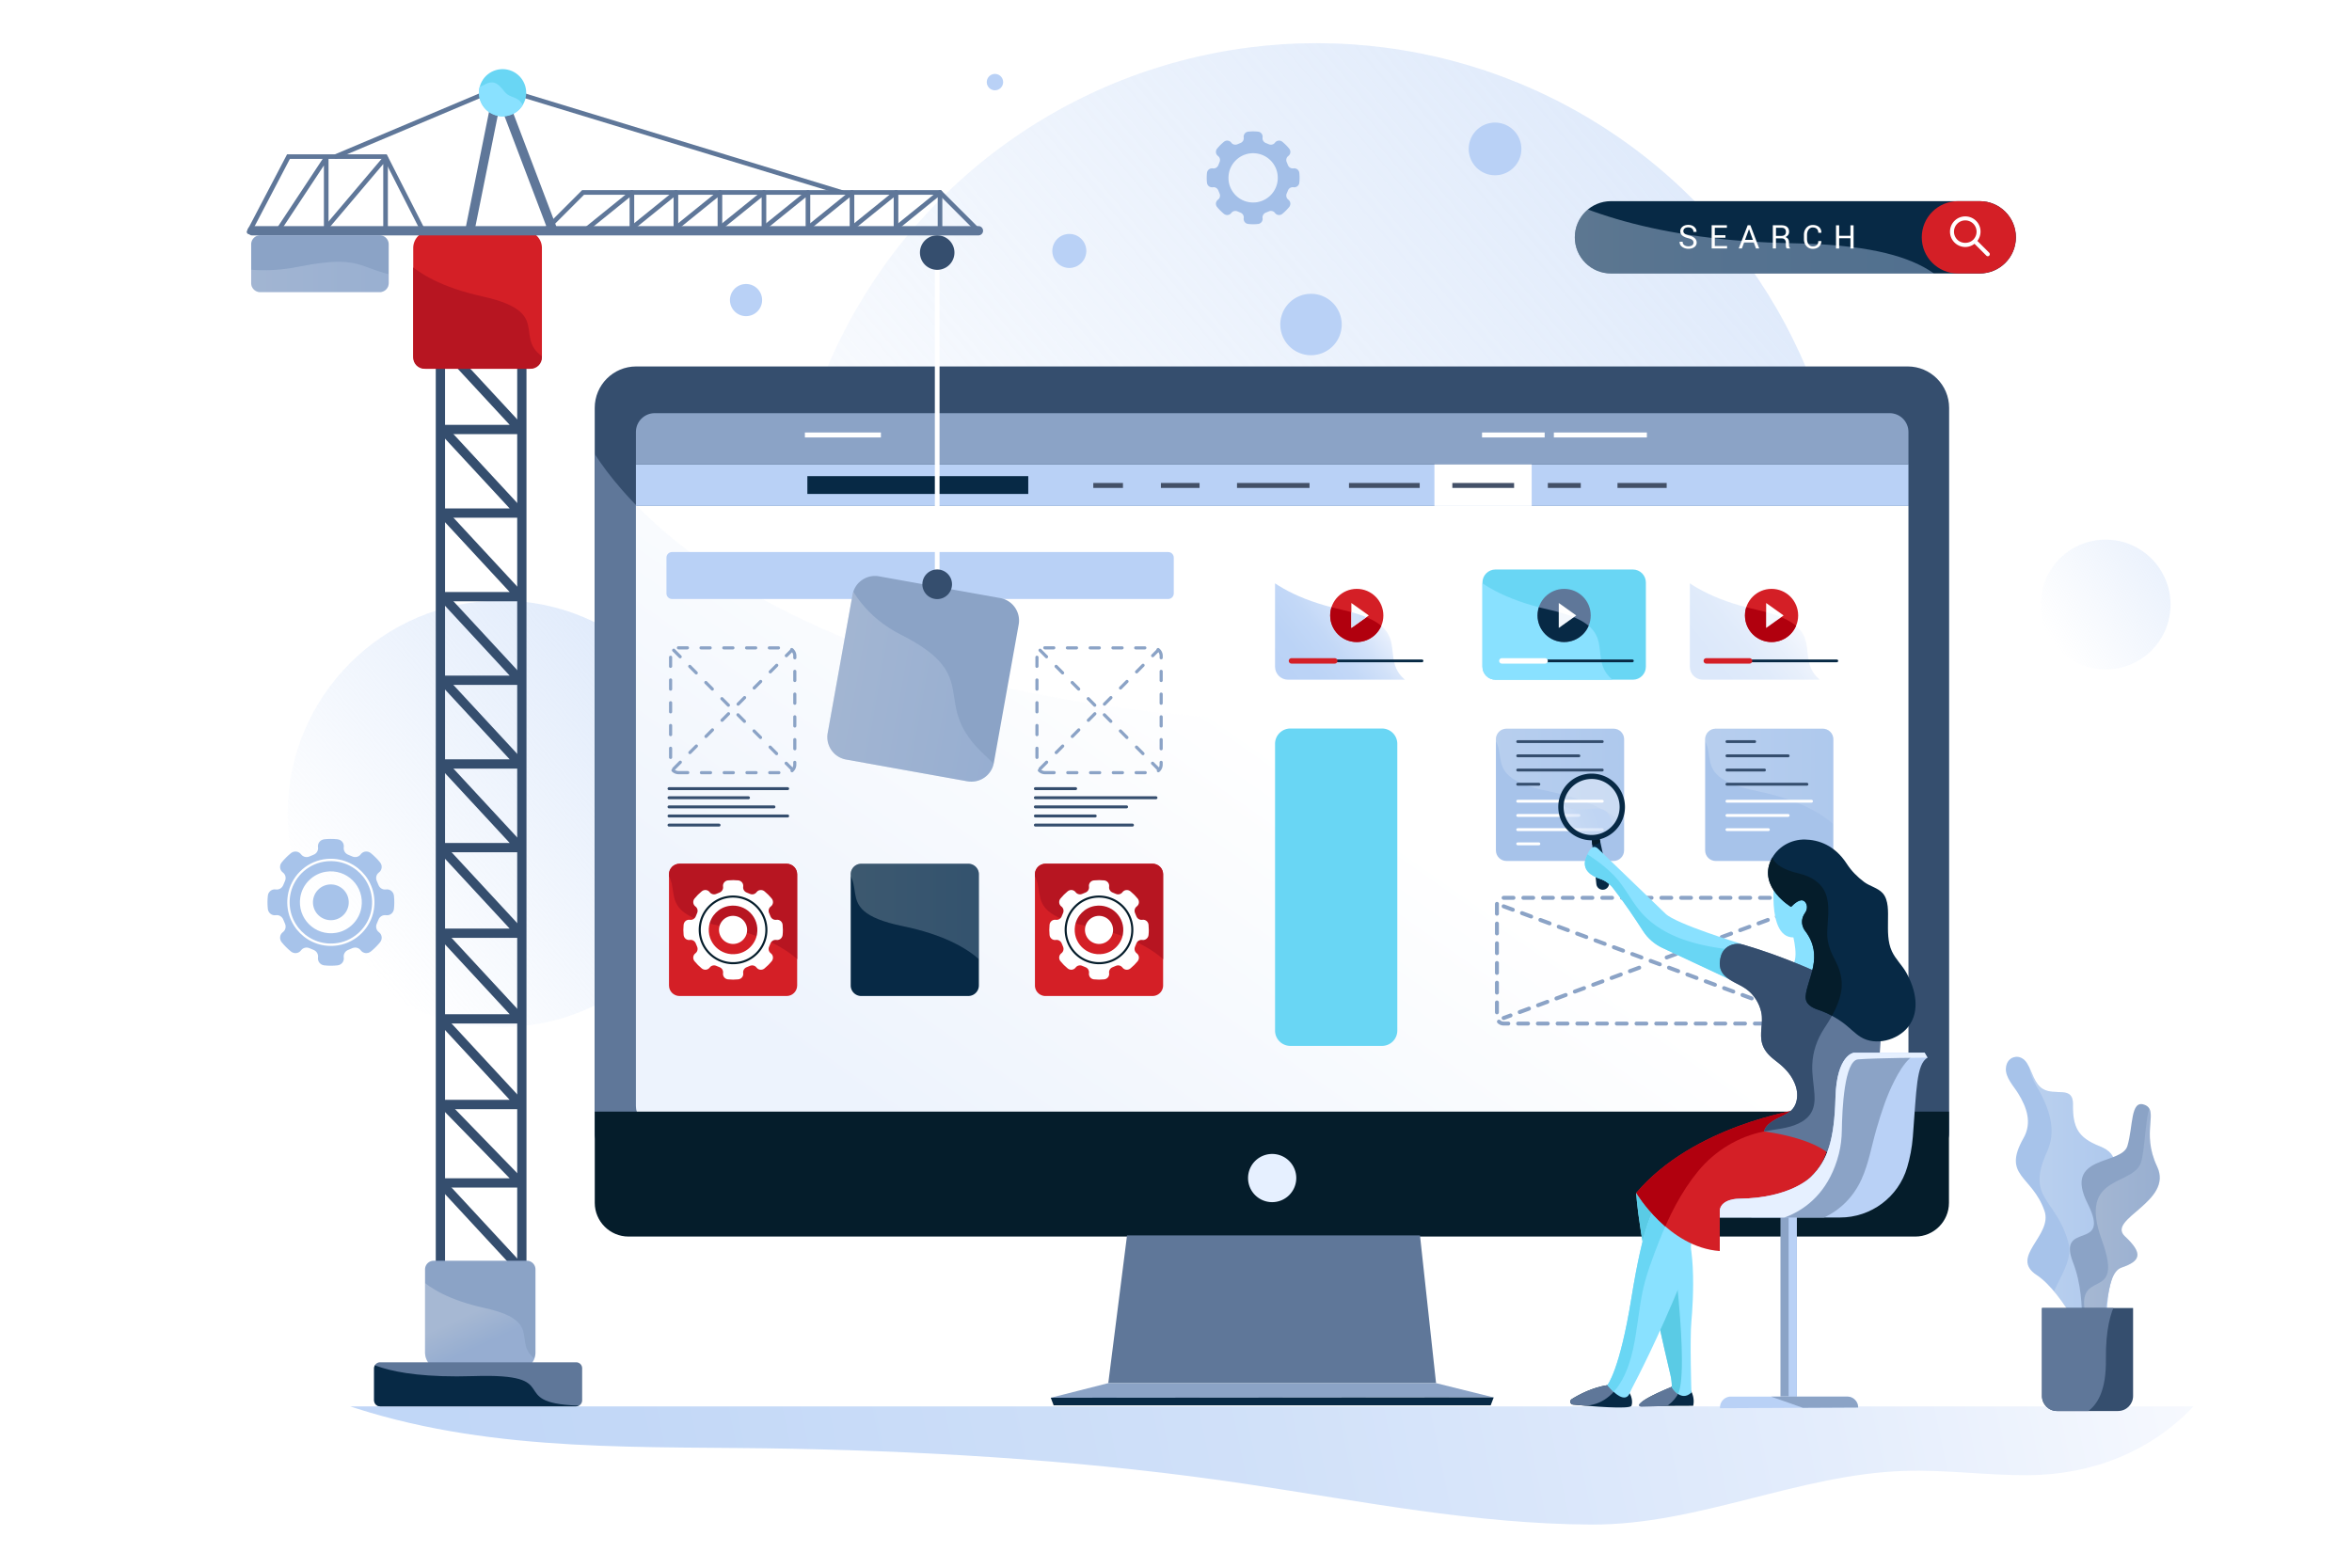 <svg xmlns="http://www.w3.org/2000/svg" xmlns:xlink="http://www.w3.org/1999/xlink" viewBox="0 0 1200 800"><style><![CDATA[.AQ{fill:#fff}.AR{stroke-linejoin:round}.AS{stroke-miterlimit:10}.AT{fill:#8ba3c6}.AU{opacity:.23}.AV{fill:#072945}.AW{fill:none}.AX{fill:#5f7799}.AY{stroke-linecap:round}.AZ{fill:#d41f26}.Aa{fill:#b9d1f6}.Ab{fill:#89e1ff}.Ac{fill:#354e6e}.Ad{stroke:#fff}.Ae{fill:#a7c3ea}.Af{fill:#69d6f4}.Ag{stroke-width:1.461}.Ah{fill:#051d2b}.Ai{stroke:#354e6e}.Aj{fill:#b1000e}.Ak{fill:#b71521}.Al{stroke:#072945}.Am{stroke-width:1.391}.An{stroke-width:2.781}.Ao{stroke-width:2.53}.Ap{stroke-width:1.063}]]></style><path d="M0 0h1200v800H0z" class="AQ"/><linearGradient id="A" gradientUnits="userSpaceOnUse" x1="477.276" y1="458.074" x2="1381.285" y2="-308.742"><stop offset="0" stop-color="#b9d1f6" stop-opacity="0"/><stop offset=".144" stop-color="#b9d1f6" stop-opacity=".144"/><stop offset="1" stop-color="#b9d1f6"/></linearGradient><circle cx="671.74" cy="293.12" r="271.09" fill="url(#A)"/><linearGradient id="B" gradientUnits="userSpaceOnUse" x1="177.514" y1="481.534" x2="540.458" y2="173.671"><stop offset="0" stop-color="#b9d1f6" stop-opacity="0"/><stop offset=".144" stop-color="#b9d1f6" stop-opacity=".144"/><stop offset="1" stop-color="#b9d1f6"/></linearGradient><circle cx="255.59" cy="415.31" r="108.84" fill="url(#B)"/><path d="M388.83 153.13a8.2 8.2 0 1 1-8.2-8.2c4.53-.01 8.2 3.66 8.2 8.2zM511.8 41.9c0 2.3-1.87 4.17-4.17 4.17s-4.17-1.87-4.17-4.17 1.87-4.17 4.17-4.17a4.17 4.17 0 0 1 4.17 4.17z" class="Aa"/><linearGradient id="C" gradientUnits="userSpaceOnUse" x1="1046.653" y1="326.658" x2="1243.586" y2="197.358"><stop offset="0" stop-color="#b9d1f6" stop-opacity="0"/><stop offset=".144" stop-color="#b9d1f6" stop-opacity=".144"/><stop offset="1" stop-color="#b9d1f6"/></linearGradient><circle cx="1074.29" cy="308.51" r="33.13" fill="url(#C)"/><linearGradient id="D" gradientUnits="userSpaceOnUse" x1="1185.514" y1="616.106" x2="-816.969" y2="1032.922"><stop offset="0" stop-color="#fff"/><stop offset=".01" stop-color="#fdfdff"/><stop offset=".132" stop-color="#e4edfc"/><stop offset=".268" stop-color="#d1e1f9"/><stop offset=".426" stop-color="#c3d8f7"/><stop offset=".626" stop-color="#bbd3f6"/><stop offset=".997" stop-color="#b9d1f6"/></linearGradient><path d="M1119.1 717.7c-22.1 23.44-52.26 34.85-84.07 35.1-21.06.17-42.08-2.86-63.13-2.2-54.43 1.7-105.2 27.6-159.8 27.4-59.2-.24-117.23-11.88-175.53-20.6-76.86-11.5-154.56-16.53-232.23-18.1-74.9-1.5-150.25 2.53-222.67-20.63l-2.92-.96h940.36" fill="url(#D)"/><path d="M973.3 598.1H324.58c-11.68 0-21.15-9.47-21.15-21.15v-368.8c0-11.68 9.47-21.15 21.15-21.15H973.3c11.68 0 21.15 9.47 21.15 21.15v368.8c0 11.67-9.47 21.14-21.15 21.14z" class="Ac"/><defs><path id="E" d="M973.3 598.1H324.58c-11.68 0-21.15-9.47-21.15-21.15v-368.8c0-11.68 9.47-21.15 21.15-21.15H973.3c11.68 0 21.15 9.47 21.15 21.15v368.8c0 11.67-9.47 21.14-21.15 21.14z"/><path id="F" d="M823.22 439.36h-54.6c-2.98 0-5.4-2.4-5.4-5.4v-56.7c0-2.98 2.4-5.4 5.4-5.4h54.6c2.98 0 5.4 2.4 5.4 5.4v56.7c0 2.98-2.42 5.4-5.4 5.4z"/><path id="G" d="M912.47 517.46c-.12 0-.23-.02-.35-.06l-4.7-1.74c-.52-.2-.78-.77-.6-1.3s.77-.78 1.3-.6l4.7 1.74c.52.2.78.77.6 1.3-.15.4-.54.65-.94.65z"/><path id="H" d="M903.1 513.98c-.12 0-.23-.02-.35-.06l-4.7-1.74c-.52-.2-.78-.77-.6-1.3s.77-.78 1.3-.6l4.7 1.74c.52.2.78.77.6 1.3-.15.4-.53.65-.94.65z"/><path id="I" d="M865.6 500.05c-.12 0-.23-.02-.35-.06l-4.7-1.74c-.52-.2-.78-.77-.6-1.3s.77-.78 1.3-.6l4.7 1.74c.52.2.78.77.6 1.3-.16.4-.54.65-.94.65z"/><path id="J" d="M775.36 517.46c-.4 0-.8-.25-.94-.65-.2-.52.07-1.1.6-1.3l4.7-1.74c.52-.2 1.1.07 1.3.6.2.52-.07 1.1-.6 1.3l-4.7 1.74a1.12 1.12 0 0 1-.35.06z"/><path id="K" d="M831.6 496.57c-.4 0-.8-.25-.94-.65-.2-.52.07-1.1.6-1.3l4.7-1.74c.52-.2 1.1.07 1.3.6.2.52-.07 1.1-.6 1.3l-4.7 1.74a1.03 1.03 0 0 1-.35.06z"/><path id="L" d="M850.35 489.6c-.4 0-.8-.25-.94-.65-.2-.52.07-1.1.6-1.3l4.7-1.74a1.01 1.01 0 0 1 1.29.59c.2.52-.07 1.1-.6 1.3l-4.7 1.74a1.03 1.03 0 0 1-.35.06z"/><path id="M" d="M905.9 429.42s-9.5 11.28 11.7 16.25c6.85 1.6 12.87 5.33 14.55 12.53 1.38 5.9.17 12.02.1 17.97-.07 5.4 1.83 9.7 4.3 14.4 2.9 5.55 4 11.34 2.4 17.44-1.57 6.04-4.78 11.6-8.2 16.76-3.7 5.56-5.86 11.88-6.12 18.56-.2 5.07.77 10.02 1.12 15.06.22 3.2-.04 6.55-1.63 9.33-1.45 2.53-3.9 4.37-6.53 5.62-5.44 2.58-11.63 2.86-17.53 4.03-13.17 2.6-25.2 9.95-33.7 20.32-8.75 10.67-15.02 23.27-20.02 36.07-3.36 8.62-6.74 17.37-8.52 26.47-1.85 9.48-2.6 19.16-4.7 28.58-2.17 9.77-6.7 21.54-16.15 26.37-3.52 1.8-7.48 2.46-11.4 2.2 0 0-1.17 6.77-2.5 6.75s-18-8.06-18-8.06l-2.34-28.37 50.74-103.83 23.98-20.03 34.36-80.43c0-.44-1.46-29.5-1.46-29.5l15.5-24.5z"/><path id="N" d="M393.27 462.57h0c1.3-.96 1.48-2.8.46-4.04-1.1-1.36-2.35-2.6-3.7-3.7-1.25-1-3.08-.83-4.04.46h0c-.8 1.08-2.24 1.4-3.46.83l-1.5-.62c-1.26-.46-2.04-1.7-1.85-3.03v-.02c.23-1.6-.92-3-2.5-3.18l-2.64-.14c-.9 0-1.77.05-2.64.14-1.6.17-2.74 1.6-2.5 3.18v.02c.2 1.32-.6 2.57-1.85 3.03l-1.5.62c-1.22.56-2.66.24-3.46-.83h0c-.96-1.3-2.8-1.48-4.04-.46-1.36 1.1-2.6 2.35-3.7 3.7-1 1.25-.83 3.08.46 4.04h0c1.08.8 1.4 2.24.83 3.46l-.62 1.5c-.46 1.26-1.7 2.04-3.03 1.85h-.02c-1.6-.23-3 .92-3.18 2.5l-.14 2.64c0 .9.05 1.77.14 2.64.17 1.6 1.6 2.74 3.18 2.5h.02c1.32-.2 2.57.6 3.03 1.85l.62 1.5c.56 1.22.24 2.66-.83 3.46h0c-1.3.96-1.48 2.8-.46 4.04 1.1 1.36 2.35 2.6 3.7 3.7 1.25 1 3.08.83 4.04-.46h0c.8-1.08 2.24-1.4 3.46-.83l1.5.62c1.26.46 2.04 1.7 1.85 3.03v.02c-.23 1.6.92 3 2.5 3.18l2.64.14c.9 0 1.77-.05 2.64-.14 1.6-.17 2.74-1.6 2.5-3.18v-.02c-.2-1.32.6-2.57 1.85-3.03l1.5-.62c1.22-.56 2.66-.24 3.46.83h0c.96 1.3 2.8 1.48 4.04.46 1.36-1.1 2.6-2.35 3.7-3.7 1-1.25.83-3.08-.46-4.04h0c-1.08-.8-1.4-2.24-.83-3.46l.62-1.5c.46-1.26 1.7-2.04 3.03-1.85h.02c1.6.23 3-.92 3.18-2.5.1-.87.14-1.75.14-2.64s-.05-1.77-.14-2.64c-.17-1.6-1.6-2.74-3.18-2.5h-.02c-1.32.2-2.57-.6-3.03-1.85l-.62-1.5c-.57-1.22-.25-2.66.83-3.46zm-17.15 24.2c-8.5 1.4-15.73-5.84-14.34-14.33.84-5.14 5-9.3 10.13-10.13 8.5-1.4 15.73 5.84 14.33 14.33-.83 5.14-4.98 9.28-10.12 10.13z"/><path id="O" d="M376.9 491.28a17.02 17.02 0 0 1-19.64-19.63c1.16-7.04 6.84-12.72 13.88-13.88a17.01 17.01 0 0 1 19.63 19.63c-1.15 7.05-6.83 12.73-13.87 13.88z"/><path id="P" d="M588.03 508.27h-54.6c-2.98 0-5.4-2.4-5.4-5.4v-56.7c0-2.98 2.4-5.4 5.4-5.4h54.6c2.98 0 5.4 2.4 5.4 5.4v56.7a5.4 5.4 0 0 1-5.39 5.39z"/><path id="Q" d="M224.45 434.9h41c.94 0 1.8-.56 2.17-1.42a2.35 2.35 0 0 0-.43-2.55l-39.42-42.57-3.47 3.2 35.74 38.6h-35.58v4.73z"/><path id="R" d="M454.46 119.73c.26 0 .52-.1.74-.26l23.22-18.77v17.55c0 .65.53 1.18 1.18 1.18s1.18-.53 1.18-1.18V98.22c0-.46-.26-.87-.67-1.07s-.9-.14-1.25.15l-25.15 20.33a1.18 1.18 0 0 0-.18 1.66 1.2 1.2 0 0 0 .93.44z"/><path id="S" d="M432 119.73c.26 0 .52-.1.74-.26l23.23-18.77v17.55c0 .65.53 1.18 1.18 1.18s1.18-.53 1.18-1.18V98.22c0-.46-.26-.87-.67-1.07s-.9-.14-1.25.15l-25.15 20.33a1.18 1.18 0 0 0-.18 1.66c.23.3.57.44.92.44z"/><path id="T" d="M364.62 119.73c.26 0 .52-.1.74-.26l23.23-18.77v17.55c0 .65.53 1.18 1.18 1.18s1.18-.53 1.18-1.18V98.22c0-.46-.26-.87-.67-1.07s-.9-.14-1.25.15l-25.15 20.33a1.18 1.18 0 0 0 .74 2.1z"/><path id="U" d="M634 278.03s4.74 22.92 50.37 33.07c45.63 10.14 9.12 29.14 43.7 41.83s-96.2 2.93-96.2 2.93l-16.95-34.82 19.08-43z"/><path id="V" d="M705.8 314.07c0 7.5-6.07 13.57-13.57 13.57-7.5 0-13.57-6.07-13.57-13.57 0-7.5 6.07-13.57 13.57-13.57s13.57 6.07 13.57 13.57z"/><path id="W" d="M689.47 314.07v-6.35l4.45 3.17 4.45 3.18-4.45 3.17-4.45 3.18z"/><path id="X" d="M584.3 395.1h-4.65c-.45 0-.8-.36-.8-.8s.36-.8.8-.8h4.65c.45 0 .8.36.8.8s-.36.8-.8.8zm-11.62 0h-4.65c-.45 0-.8-.36-.8-.8s.36-.8.8-.8h4.65c.45 0 .8.36.8.8s-.36.8-.8.8zm-11.62 0h-4.65c-.45 0-.8-.36-.8-.8s.36-.8.8-.8h4.65c.45 0 .8.36.8.8s-.36.8-.8.8zm-11.62 0h-4.65c-.45 0-.8-.36-.8-.8s.36-.8.8-.8h4.65c.45 0 .8.36.8.8s-.36.8-.8.8zm-11.62 0h-4.65c-1.3 0-2.5-.5-3.44-1.4-.32-.32-.33-.83-.02-1.15.32-.32.83-.33 1.15-.02a3.27 3.27 0 0 0 2.31.94h4.65c.45 0 .8.36.8.8a.81.81 0 0 1-.81.82zm53.2-1a.78.78 0 0 1-.61-.28.81.81 0 0 1 .08-1.15c.72-.63 1.13-1.53 1.13-2.5v-1.13c0-.45.36-.8.8-.8s.8.36.8.8v1.14a4.91 4.91 0 0 1-1.69 3.71c-.15.14-.34.2-.53.2zm-61.96-6.8c-.45 0-.8-.36-.8-.8v-4.65c0-.45.36-.8.8-.8s.8.36.8.8v4.65c0 .45-.36.8-.8.8zm63.37-4.42c-.45 0-.8-.36-.8-.8v-4.65c0-.45.36-.8.8-.8s.8.36.8.8v4.65a.8.8 0 0 1-.81.81zm-63.37-7.2c-.45 0-.8-.36-.8-.8v-4.65c0-.45.36-.8.8-.8s.8.36.8.8v4.65c0 .45-.36.8-.8.8zm63.37-4.42c-.45 0-.8-.36-.8-.8v-4.65c0-.45.36-.8.8-.8s.8.36.8.8v4.65a.8.8 0 0 1-.81.81zm-63.37-7.2c-.45 0-.8-.36-.8-.8v-4.65c0-.45.36-.8.8-.8s.8.36.8.8v4.65c0 .45-.36.8-.8.8zm63.37-4.4c-.45 0-.8-.36-.8-.8v-4.65c0-.45.36-.8.8-.8s.8.36.8.8v4.65c.01.44-.36.8-.8.8zm-63.37-7.2c-.45 0-.8-.36-.8-.8v-4.65c0-.45.36-.8.8-.8s.8.36.8.8v4.65c0 .45-.36.8-.8.8zm63.37-4.4c-.45 0-.8-.36-.8-.8v-4.65c0-.45.36-.8.8-.8s.8.36.8.8v4.65c.01.44-.36.8-.8.8zm-63.37-7.2c-.45 0-.8-.36-.8-.8v-4.65c0-.45.36-.8.8-.8s.8.36.8.8V340c0 .45-.36.8-.8.8zm63.37-4.4c-.45 0-.8-.36-.8-.8v-.94c0-1.02-.46-1.96-1.26-2.6a.81.81 0 1 1 1.01-1.27 4.9 4.9 0 0 1 1.87 3.87v.94c.01.43-.36.8-.8.8zm-8.33-5.05h-4.65c-.45 0-.8-.36-.8-.8s.36-.8.8-.8h4.65c.45 0 .8.36.8.8 0 .44-.36.8-.8.8zm-11.62 0h-4.65c-.45 0-.8-.36-.8-.8s.36-.8.8-.8h4.65c.45 0 .8.36.8.8 0 .44-.36.8-.8.8zm-11.62 0h-4.65c-.45 0-.8-.36-.8-.8s.36-.8.8-.8h4.65c.45 0 .8.36.8.8 0 .44-.36.8-.8.8zm-11.62 0h-4.65c-.45 0-.8-.36-.8-.8s.36-.8.8-.8h4.65c.45 0 .8.36.8.8 0 .44-.36.8-.8.8zm-11.62 0h-4.45c-.44 0-.9-.35-.9-.8-.01-.44.24-.8.7-.82h4.68c.45 0 .8.36.8.8a.83.83 0 0 1-.82.81z"/><path id="Y" d="M590.8 393.08a.82.82 0 0 1-.58-.24l-2.75-2.76a.81.81 0 0 1 0-1.15.82.82 0 0 1 1.15 0l2.75 2.76a.81.81 0 0 1 0 1.15.78.78 0 0 1-.57.24zm-7.66-7.7a.82.82 0 0 1-.58-.24l-3.28-3.3a.81.81 0 0 1 0-1.15.82.82 0 0 1 1.15 0l3.28 3.3a.81.81 0 0 1 0 1.15c-.15.17-.36.24-.57.24zm-8.2-8.24a.82.82 0 0 1-.58-.24l-3.28-3.3a.81.81 0 0 1 0-1.15c.32-.32.83-.3 1.15 0l3.28 3.3a.81.81 0 0 1 0 1.15c-.15.17-.36.24-.57.24zm-8.2-8.24a.82.82 0 0 1-.58-.24l-3.28-3.3a.81.81 0 0 1 0-1.15.82.82 0 0 1 1.15 0l3.28 3.3a.81.81 0 0 1 0 1.15.8.8 0 0 1-.57.23zm-8.2-8.24a.82.82 0 0 1-.58-.24l-3.28-3.3a.81.81 0 0 1 0-1.15.82.82 0 0 1 1.15 0l3.28 3.3a.81.81 0 0 1 0 1.15.78.78 0 0 1-.57.24zm-8.2-8.24a.82.82 0 0 1-.58-.24l-3.28-3.3a.81.81 0 0 1 0-1.15.82.82 0 0 1 1.15 0l3.28 3.3a.81.81 0 0 1 0 1.15.75.75 0 0 1-.57.25zm-8.2-8.24a.82.82 0 0 1-.58-.24l-3.28-3.3a.81.81 0 0 1 0-1.15c.32-.32.83-.3 1.15 0l3.28 3.3a.81.81 0 0 1 0 1.15c-.15.17-.36.24-.57.24zm-8.2-8.24a.82.82 0 0 1-.58-.24l-3.28-3.3a.81.81 0 0 1 0-1.15.82.82 0 0 1 1.15 0l3.28 3.3a.81.81 0 0 1 0 1.15c-.16.17-.37.25-.57.25z"/><path id="Z" d="M530.7 393.08a.78.78 0 0 1-.57-.24.81.81 0 0 1 0-1.15l3.28-3.3a.81.81 0 1 1 1.15 1.15l-3.28 3.3a.79.79 0 0 1-.58.25zm8.2-8.24c-.2 0-.4-.08-.57-.24a.81.81 0 0 1 0-1.15l3.28-3.3c.32-.3.83-.32 1.15 0a.81.81 0 0 1 0 1.15l-3.28 3.3a.82.82 0 0 1-.58.24zm8.2-8.24c-.2 0-.4-.08-.57-.24a.81.81 0 0 1 0-1.15l3.28-3.3c.32-.3.83-.32 1.15 0a.81.81 0 0 1 0 1.15l-3.28 3.3a.82.82 0 0 1-.58.24zm8.2-8.24a.78.78 0 0 1-.57-.24.81.81 0 0 1 0-1.15l3.28-3.3a.81.81 0 1 1 1.15 1.15l-3.28 3.3c-.17.16-.37.24-.58.24zm8.2-8.24a.78.78 0 0 1-.57-.24.81.81 0 0 1 0-1.15l3.28-3.3a.81.81 0 1 1 1.15 1.15l-3.28 3.3a.85.85 0 0 1-.58.23zm8.2-8.24c-.2 0-.4-.08-.57-.24a.81.81 0 0 1 0-1.15l3.28-3.3a.81.81 0 1 1 1.15 1.15l-3.28 3.3a.82.82 0 0 1-.58.24zm8.2-8.24c-.2 0-.4-.08-.57-.24a.81.81 0 0 1 0-1.15l3.28-3.3a.81.81 0 1 1 1.15 1.15l-3.28 3.3a.82.82 0 0 1-.58.24zm8.2-8.24c-.2 0-.4-.08-.57-.24a.81.81 0 0 1 0-1.15l2.75-2.76a.81.81 0 1 1 1.15 1.15l-2.75 2.76c-.17.16-.38.24-.58.24z"/></defs><clipPath id="a"><use xlink:href="#E"/></clipPath><path d="M298.6 223.17S360.94 363.5 677.42 369.1s99.78 174.4 346.47 210.58-806.67 34.47-806.67 34.47l81.37-390.98z" clip-path="url(#a)" class="AX"/><defs><path id="b" d="M964.1 573.88H334.05c-5.3 0-9.6-4.3-9.6-9.6V220.44c0-5.3 4.3-9.6 9.6-9.6H964.1c5.3 0 9.6 4.3 9.6 9.6v343.84c0 5.3-4.3 9.6-9.6 9.6z"/></defs><clipPath id="c"><use xlink:href="#b"/></clipPath><g clip-path="url(#c)"><path d="M322.2 258.17v423.66h652.67V258.17z" class="AQ"/><path d="M322.2 236.9h652.68v21.28H322.2z" class="Aa"/><path d="M731.85 236.9h49.63v21.28h-49.63z" class="AQ"/><path d="M411.92 242.97h112.7v9.1h-112.7z" class="AV"/><g fill="#ff4f12" stroke="#435067" class="AR AS Ao"><path d="M557.8 247.72h15.14m19.36 0h19.72m177.7 0h16.8m-118.26 0h36.08m16.66 0h31.5m52.75 0h25.1m-219.22 0h37"/></g><path d="M322.2 207.48h652.68v29.4H322.2z" class="AT"/><g stroke-linecap="square" class="AR AS AW Ad Ao"><path d="M411.92 221.97h36.26m309.22 0h29.43m7.22 0h44.93"/></g><linearGradient id="d" gradientUnits="userSpaceOnUse" x1="680.14" y1="406.304" x2="528.585" y2="621.737"><stop offset="0" stop-color="#fff"/><stop offset=".361" stop-color="#e6effc"/><stop offset=".997" stop-color="#b9d1f6"/></linearGradient><path d="M298.48 223s62.37 140.3 378.97 145.9c316.6 5.6 99.8 174.38 346.6 210.55S217.1 613.94 217.1 613.94L298.48 223z" opacity=".25" fill="url(#d)"/></g><path d="M303.45 567.26v46.56c0 9.45 7.73 17.2 17.2 17.2H977.2c9.44 0 17.17-7.74 17.17-17.2v-46.56H303.45z" class="Ah"/><path d="M732.68 705.82H565.45l9.57-75.4h149.46z" class="AX"/><path d="M565.45 705.82h167.23l29.4 7.3-226.05.17z" class="AT"/><path d="M760.55 717.16H537.58l-1.48-3.88 226-.17z" class="AV"/><path d="M661.36 601.17a12.3 12.3 0 0 1-12.3 12.29 12.29 12.29 0 0 1-12.3-12.29 12.3 12.3 0 0 1 12.3-12.3c6.8 0 12.3 5.5 12.3 12.3z" fill="#e6f0ff"/><path d="M1028.36 539.3c2.05-.2 4.3.8 5.8 3.2 2.85 4.5 3.7 10.74 8.38 13.34 2.9 1.6 6.43 1.28 9.74 1.54 1.3.1 2.65.33 3.65 1.16 1.34 1.1 1.73 3 1.7 4.74-.2 12.03 2.57 17.28 13.65 21.65 10.5 4.14 8.4 11.6 3.55 20.58-16.54 30.68 14.6 17.35 4.33 42.1s3.04 54.25-12.42 42.12c0 0-13.62-29.87-27.67-39.1s8.42-20.2 4.02-32.76c-6.38-18.23-21.77-17.52-10.68-37.1 4.44-7.84 1.66-15.64-2.7-22.75-2.3-3.74-6.6-8.12-6.3-12.85.2-3.54 2.43-5.6 4.94-5.83z" class="Ae"/><defs><path id="e" d="M1028.36 539.3c2.05-.2 4.3.8 5.8 3.2 2.85 4.5 3.7 10.74 8.38 13.34 2.9 1.6 6.43 1.28 9.74 1.54 1.3.1 2.65.33 3.65 1.16 1.34 1.1 1.73 3 1.7 4.74-.2 12.03 2.57 17.28 13.65 21.65 10.5 4.14 8.4 11.6 3.55 20.58-16.54 30.68 14.6 17.35 4.33 42.1s3.04 54.25-12.42 42.12c0 0-13.62-29.87-27.67-39.1s8.42-20.2 4.02-32.76c-6.38-18.23-21.77-17.52-10.68-37.1 4.44-7.84 1.66-15.64-2.7-22.75-2.3-3.74-6.6-8.12-6.3-12.85.2-3.54 2.43-5.6 4.94-5.83z"/></defs><clipPath id="f"><use xlink:href="#e"/></clipPath><linearGradient id="g" gradientUnits="userSpaceOnUse" x1="1035.474" y1="631.233" x2="1093.353" y2="631.233"><stop offset="0" stop-color="#fff"/><stop offset=".997" stop-color="#b9d1f6"/></linearGradient><path d="M1040.44 536c2.05-.25 4.3 1 5.8 3.97 2.85 5.6 3.7 13.36 8.38 16.6 2.9 2 6.43 1.6 9.74 1.92 1.3.13 2.65.4 3.65 1.44 1.34 1.37 1.73 3.73 1.7 5.9-.2 14.95 2.57 21.48 13.65 26.92 10.5 5.15 8.4 14.4 3.55 25.6-16.54 38.16 14.6 21.58 4.33 52.34-10.28 30.77 3.04 67.46-12.42 52.38 0 0-13.62-37.15-27.67-48.64s8.42-25.13 4.02-40.74c-6.38-22.67-21.77-21.78-10.68-46.15 4.44-9.74 1.66-19.45-2.7-28.3-2.3-4.65-6.6-10.1-6.3-15.98.22-4.4 2.43-6.93 4.94-7.23z" clip-path="url(#f)" fill="url(#g)" class="AU"/><path d="M1093.92 563.7c-7-2.4-5.54 11.1-8.5 21.07s-32.9 4.35-20.33 29.35c12.57 25-15.9 8.36-7.4 30.17 8.5 21.8.74 45.14 9.98 39.2 9.24-5.93 5.2-33.4 14.8-36.66s11.18-7.07 1.66-15.94 24.94-17.68 16.43-35.6c-8.5-17.92 1.44-28.82-6.65-31.6z" class="AT"/><defs><path id="h" d="M1093.92 563.7c-7-2.4-5.54 11.1-8.5 21.07s-32.9 4.35-20.33 29.35c12.57 25-15.9 8.36-7.4 30.17 8.5 21.8.74 45.14 9.98 39.2 9.24-5.93 5.2-33.4 14.8-36.66s11.18-7.07 1.66-15.94 24.94-17.68 16.43-35.6c-8.5-17.92 1.44-28.82-6.65-31.6z"/></defs><clipPath id="i"><use xlink:href="#h"/></clipPath><linearGradient id="j" gradientUnits="userSpaceOnUse" x1="1063.31" y1="646.199" x2="1109.169" y2="646.199"><stop offset="0" stop-color="#fff"/><stop offset=".997" stop-color="#b9d1f6"/></linearGradient><path d="M1101.15 563.1c-7-3.3-5.54 15.3-8.5 29.08-2.96 13.77-32.9 6-20.33 40.5s-15.9 11.53-7.4 41.63c8.5 30.1.74 62.3 9.98 54.1s5.2-46.1 14.8-50.6 11.18-9.76 1.66-22 24.94-24.4 16.43-49.12c-8.5-24.72 1.44-39.77-6.65-43.6z" clip-path="url(#i)" fill="url(#j)" class="AU"/><path d="M1080.64 720.05h-31.14c-4.24 0-7.67-3.43-7.67-7.67V667.5h46.48v44.87c0 4.23-3.43 7.67-7.67 7.67z" class="Ac"/><defs><path id="k" d="M1080.64 720.05h-31.14c-4.24 0-7.67-3.43-7.67-7.67V667.5h46.48v44.87c0 4.23-3.43 7.67-7.67 7.67z"/></defs><clipPath id="l"><use xlink:href="#k"/></clipPath><path d="M1084.84 658.75s-10.75 4.33-10.4 35.03-16.65 30.35-29.13 31.74c-12.5 1.4-18.35-38.5-18.37-39.9s14.55-29.8 14.9-30.16c.35-.36 43 3.28 43 3.28z" clip-path="url(#l)" class="AX"/><use xlink:href="#F" class="Ae"/><defs><path id="m" d="M823.22 439.36h-54.6c-2.98 0-5.4-2.4-5.4-5.4v-56.7c0-2.98 2.4-5.4 5.4-5.4h54.6c2.98 0 5.4 2.4 5.4 5.4v56.7c0 2.98-2.42 5.4-5.4 5.4z"/></defs><clipPath id="n"><use xlink:href="#m"/></clipPath><linearGradient id="o" gradientUnits="userSpaceOnUse" x1="743.171" y1="397.327" x2="853.044" y2="397.327"><stop offset="0" stop-color="#fff"/><stop offset=".997" stop-color="#b9d1f6"/></linearGradient><path d="M836.76 431.62s-4.97-19.26-47-27.92c-42.04-8.66-9.15-24.5-41.15-35.26-20.44-6.87 21.1-5.84 53.78-4.2 21.15 1.06 40.28 12.88 50.66 31.34h0l-16.3 36.04z" clip-path="url(#n)" fill="url(#o)" class="AU"/><g class="AW AR AS AY Ag"><path d="M774.34 378.45h43.14m-43.14 7.25h31.22m-31.22 14.5h10.8m-10.8-7.25h43.14" class="Ai"/><path d="M774.34 408.87h43.14m-43.14 7.25h31.22m-31.22 14.5h10.8m-10.8-7.25h43.14" class="Ad"/></g><use xlink:href="#F" x="106.75" class="Ae"/><defs><path id="p" d="M929.97 439.36h-54.6c-2.98 0-5.4-2.4-5.4-5.4v-56.7c0-2.98 2.4-5.4 5.4-5.4h54.6c2.98 0 5.4 2.4 5.4 5.4v56.7c0 2.98-2.42 5.4-5.4 5.4z"/></defs><clipPath id="q"><use xlink:href="#p"/></clipPath><linearGradient id="r" gradientUnits="userSpaceOnUse" x1="849.921" y1="397.327" x2="959.794" y2="397.327"><stop offset="0" stop-color="#fff"/><stop offset=".997" stop-color="#b9d1f6"/></linearGradient><path d="M943.5 431.62s-4.97-19.26-47-27.92c-42.04-8.66-9.15-24.5-41.15-35.26-20.44-6.87 21.1-5.84 53.78-4.2 21.15 1.06 40.28 12.88 50.66 31.34h0l-16.3 36.04z" clip-path="url(#q)" fill="url(#r)" class="AU"/><g class="AW AR AY"><path d="M881.1 378.45h14.14m-14.14 7.25h31.22m-31.22 14.5h40.8m-40.8-7.25h19.14" class="AS Ag Ai"/><path d="M881.1 408.87h43.14m-43.14 7.25h31.22m-31.22 7.25h21.14" class="Ad AS Ag"/><path d="M920.5 522.33H767.16a3.42 3.42 0 0 1-3.42-3.42v-57.33a3.42 3.42 0 0 1 3.42-3.42H920.5a3.42 3.42 0 0 1 3.42 3.42v57.33c-.01 1.9-1.54 3.42-3.42 3.42z" stroke="#8ba3c6" stroke-width="2" stroke-dasharray="5.032,5.032"/></g><g class="AT"><path d="M920.66 520.5c-.12 0-.23-.02-.35-.06l-3.5-1.3c-.52-.2-.78-.77-.6-1.3s.77-.78 1.3-.6l3.5 1.3c.52.2.78.77.6 1.3-.15.4-.53.65-.94.65z"/><use xlink:href="#G"/><use xlink:href="#H"/><use xlink:href="#H" x="-9.38" y="-3.48"/><use xlink:href="#H" x="-18.76" y="-6.98"/><use xlink:href="#H" x="-28.13" y="-10.45"/><use xlink:href="#I"/><use xlink:href="#H" x="-46.88" y="-17.41"/><use xlink:href="#I" x="-18.75" y="-6.95"/><use xlink:href="#H" x="-65.63" y="-24.38"/><use xlink:href="#G" x="-84.37" y="-31.33"/><use xlink:href="#H" x="-84.38" y="-31.33"/><use xlink:href="#G" x="-103.12" y="-38.29"/><use xlink:href="#H" x="-103.13" y="-38.3"/><use xlink:href="#H" x="-112.5" y="-41.78"/><use xlink:href="#H" x="-121.88" y="-45.26"/><use xlink:href="#H" x="-131.25" y="-48.74"/><path d="M767.16 520.5c-.4 0-.8-.25-.94-.65-.2-.52.07-1.1.6-1.3l3.5-1.3c.52-.2 1.1.07 1.3.6.2.52-.07 1.1-.6 1.3l-3.5 1.3a1.03 1.03 0 0 1-.35.06z"/><use xlink:href="#J"/><path d="M784.73 513.98c-.4 0-.8-.25-.94-.65-.2-.52.07-1.1.6-1.3l4.7-1.74c.52-.2 1.1.07 1.3.6s-.07 1.1-.6 1.3l-4.7 1.74a1.03 1.03 0 0 1-.35.06z"/><use xlink:href="#J" x="18.74" y="-6.96"/><path d="M803.48 507c-.4 0-.8-.25-.94-.65-.2-.52.07-1.1.6-1.3l4.7-1.74c.52-.2 1.1.07 1.3.6s-.07 1.1-.6 1.3l-4.7 1.74c-.12.04-.23.06-.35.06z"/><use xlink:href="#J" x="37.5" y="-13.93"/><path d="M822.23 500.05c-.4 0-.8-.25-.94-.65-.2-.52.07-1.1.6-1.3l4.7-1.74c.52-.2 1.1.07 1.3.6.2.52-.07 1.1-.6 1.3l-4.7 1.74c-.12.04-.23.06-.35.06z"/><use xlink:href="#K"/><use xlink:href="#L"/><path d="M859.73 486.13c-.4 0-.8-.25-.94-.65-.2-.52.07-1.1.6-1.3l4.7-1.74c.52-.2 1.1.07 1.3.6s-.07 1.1-.6 1.3l-4.7 1.74a1.12 1.12 0 0 1-.35.06z"/><use xlink:href="#K" x="37.5" y="-13.92"/><use xlink:href="#J" x="103.12" y="-38.29"/><use xlink:href="#L" x="37.5" y="-13.92"/><use xlink:href="#J" x="121.87" y="-45.26"/><path d="M906.6 468.72c-.4 0-.8-.25-.94-.65-.2-.52.07-1.1.6-1.3l4.7-1.74a1.01 1.01 0 0 1 1.29.59c.2.52-.07 1.1-.6 1.3l-4.7 1.74c-.12.04-.23.06-.35.06z"/><use xlink:href="#J" x="140.62" y="-52.22"/></g><path d="M815.9 426.97l5.02 23.1c.44 2-1.06 3.92-3.1 3.98h0c-1.72.05-3.2-1.23-3.36-2.94L812 427.45l3.9-.48z" class="AV"/><path d="M815.9 426.97l-3.9.48.4 3.74c1.4.02 3.15-.4 4.05-1.72l-.55-2.5z" class="Ah"/><path d="M824.8 420.87c-5 7.05-14.8 8.7-21.83 3.68-7.05-5-8.7-14.8-3.68-21.83 5-7.05 14.8-8.7 21.83-3.68s8.7 14.8 3.68 21.83z" opacity=".35" class="AQ"/><defs><path id="s" d="M824.8 420.87c-5 7.05-14.8 8.7-21.83 3.68-7.05-5-8.7-14.8-3.68-21.83 5-7.05 14.8-8.7 21.83-3.68s8.7 14.8 3.68 21.83z"/></defs><clipPath id="t"><use xlink:href="#s"/></clipPath><linearGradient id="u" gradientUnits="userSpaceOnUse" x1="790.681" y1="424.814" x2="826.871" y2="410.805"><stop offset="0" stop-color="#fff"/><stop offset=".01" stop-color="#fdfdff"/><stop offset=".132" stop-color="#e4edfc"/><stop offset=".268" stop-color="#d1e1f9"/><stop offset=".426" stop-color="#c3d8f7"/><stop offset=".626" stop-color="#bbd3f6"/><stop offset=".997" stop-color="#b9d1f6"/></linearGradient><path d="M791.26 406s4.6 8.98 19.8 6.78 6.78 10.98 19 11.42-28.67 14.88-28.67 14.88l-9.93-12.26-.18-20.82z" opacity=".5" clip-path="url(#t)" fill="url(#u)"/><path d="M818.22 427.65c-5.16 2-11.2 1.45-16.03-2-7.65-5.44-9.44-16.08-4-23.73 5.44-7.64 16.08-9.44 23.73-4 7.64 5.44 9.44 16.08 4 23.73h0a16.91 16.91 0 0 1-7.7 5.99zm-11.35-29.17c-2.52.98-4.8 2.67-6.47 5.03-4.57 6.42-3.06 15.37 3.36 19.94s15.37 3.06 19.94-3.36 3.06-15.37-3.36-19.94c-4.06-2.9-9.13-3.35-13.47-1.67zm46.1 309.27s-21.13 8.32-14.62 9.63c.73.15 25.5 0 25.5 0s1.7-5.45-3.4-10.77c-5.13-5.32-7.47 1.14-7.47 1.14z" class="AV"/><defs><path id="v" d="M852.85 707.66s-22.03 9.14-15.48 10.2c.74.12 26.7-1 26.7-1s1.5-5.5-3.82-10.63c-5.33-5.12-7.4 1.43-7.4 1.43z"/></defs><clipPath id="w"><use xlink:href="#v"/></clipPath><path d="M848.56 623.94s14 77.74 7.1 88.26-19 8.5-19 8.5-1.94-8.5-1.07-8.8-7.96-84.23-7.96-84.23-14.8-49.62 20.93-3.74z" clip-path="url(#w)" class="AX"/><path d="M834.84 608.72s.28 20.35 17.42 92.9c.47 2 .72 4.06.72 6.1v.27s4.6 7.75 9.98 2.63c0 0-.84-27.5 0-36.4s3.36-46.33-7.05-52.94c-10.42-6.6-21.07-12.57-21.07-12.57z" class="Ab"/><defs><path id="x" d="M834.84 608.72s.28 20.35 17.42 92.9c.47 2 .72 4.06.72 6.1v.27s4.6 7.75 9.98 2.63c0 0-.84-27.5 0-36.4s3.36-46.33-7.05-52.94c-10.42-6.6-21.07-12.57-21.07-12.57z"/></defs><clipPath id="y"><use xlink:href="#x"/></clipPath><path d="M851.95 623.93s10.97 78.23 3.66 88.47-19.3 7.76-19.3 7.76-1.6-8.58-.73-8.82-4.68-84.47-4.68-84.47-12.88-50.18 21.05-2.94z" clip-path="url(#y)" fill="#5acbe5"/><path d="M802.54 716.76c-1.43-.14-1.88-2-.66-2.77 3.85-2.4 10.54-5.93 18.2-7.14 12-1.9 13.45 8.04 12.28 10.53-.9 1.93-20.98.23-29.8-.62z" class="AV"/><defs><path id="z" d="M802.54 716.76c-1.43-.14-1.88-2-.66-2.77 3.85-2.4 10.54-5.93 18.2-7.14 12-1.9 13.45 8.04 12.28 10.53-.9 1.93-20.98.23-29.8-.62z"/></defs><clipPath id="AA"><use xlink:href="#z"/></clipPath><path d="M794.48 663.76l-11.7 23.93 2.34 28.37s16.67 8.04 18 8.06 2.5-6.75 2.5-6.75c3.93.27 7.9-.4 11.4-2.2 7.95-4.06 12.4-13.04 14.93-21.6-11.9-10.66-24.28-20.77-37.46-29.8z" clip-path="url(#AA)" class="AX"/><path d="M820.07 706.85s6.3-7.3 12.28-44.45c6-37.14 11.26-48.1 15.5-49.43s24.27 6.14 10.1 40.65c-12.06 29.33-22.53 49.58-25.4 55-.4.74-.72 1.52-1.04 2.3-.74 1.86-3.4 5.46-11.43-4.07z" class="Ab"/><defs><path id="AB" d="M820.07 706.85s6.3-7.3 12.28-44.45c6-37.14 11.26-48.1 15.5-49.43s24.27 6.14 10.1 40.65c-12.06 29.33-22.53 49.58-25.4 55-.4.74-.72 1.52-1.04 2.3-.74 1.86-3.4 5.46-11.43-4.07z"/></defs><clipPath id="AC"><use xlink:href="#AB"/></clipPath><use xlink:href="#M" clip-path="url(#AC)" class="Af"/><path d="M917.46 566.32s-53.52 8.04-82.62 42.4c0 0 16.5 27.78 42.6 29.7v-21.06s1.4-5.7 11.35-5.7 38.3-1.17 44.16-27.5c5.85-26.34-15.5-17.85-15.5-17.85z" class="AZ"/><defs><path id="AD" d="M917.46 566.32s-53.52 8.04-82.62 42.4c0 0 16.5 27.78 42.6 29.7v-21.06s1.4-5.7 11.35-5.7 38.3-1.17 44.16-27.5c5.85-26.34-15.5-17.85-15.5-17.85z"/></defs><clipPath id="AE"><use xlink:href="#AD"/></clipPath><use xlink:href="#M" clip-path="url(#AE)" class="Aj"/><path d="M815.37 433.13l34.4 33.16c5.4 5.26 38.6 15.35 38.6 15.35l-6.3 17.94-33.93-15.88c-4.03-1.9-7.44-4.87-9.85-8.62-3.7-5.77-9.73-14.83-15.38-21.97-1.7-2.15-3.98-3.78-6.6-4.64-4-1.32-9.73-4.42-7.03-11.04.83-2.04 2.87-7.4 6.08-4.3z" class="Ab"/><defs><path id="AF" d="M815.44 433.2l34.32 33.1c5.4 5.26 38.6 15.35 38.6 15.35l-6.3 17.94-33.93-15.88c-4.03-1.9-7.44-4.87-9.85-8.62-3.7-5.77-9.73-14.83-15.38-21.97-1.7-2.15-3.98-3.78-6.6-4.64-4-1.32-9.73-4.42-7.03-11.04.83-2.05 2.85-7.42 6.15-4.24z"/></defs><clipPath id="AG"><use xlink:href="#AF"/></clipPath><path d="M805.45 433.98c2.66.62 5.2 2.46 7.4 3.97a72.34 72.34 0 0 1 9.88 8.09c6.84 6.68 10.26 15.85 17.33 22.4 12.53 11.62 29.83 14.73 46.24 16.57 44.6 5-27.35 27.78-27.35 27.78L793.6 460l11.85-26.02z" clip-path="url(#AG)" class="Af"/><g class="Ab"><path d="M905.18 450.06s-4.68 40.36 19.3 24.7c23.98-15.64-19.3-24.7-19.3-24.7z"/><path d="M914.1 473.9c-.36.3 3.95 13.16.88 18s16.74 3.36 16.74 3.36l-2.56-16.87s-5.85-11.8-15.06-4.48z"/></g><path d="M929 497s-18.07-8.7-39.68-14.97c-3.55-1.03-7.5 0-9.8 2.9a8.12 8.12 0 0 0-1.42 2.71c-1.08 3.55-1.08 7.2 1.64 10.03 3.14 3.26 7.63 4.48 11.23 7.08 3.87 2.78 6.66 7.2 7.65 11.86 1.17 5.48-1.23 10.93.6 16.45 1.27 3.84 4.24 6.37 7.35 8.75 3.9 3 7.16 6.36 9.13 11.1 1.13 2.72 1.56 5.7.96 8.6-1 4.8-4.16 6.54-8.1 8.4-2.95 1.38-7.87 3.9-8.5 7.5 0 0 24.12 2.83 33.77 12.04s21.93-3.5 21.93-4.24 4.68-67.27 4.68-67.27L929 497z" class="AX"/><defs><path id="AH" d="M929 497s-18.07-8.7-39.68-14.97c-3.55-1.03-7.5 0-9.8 2.9a8.12 8.12 0 0 0-1.42 2.71c-1.08 3.55-1.08 7.2 1.64 10.03 3.14 3.26 7.63 4.48 11.23 7.08 3.87 2.78 6.66 7.2 7.65 11.86 1.17 5.48-1.23 10.93.6 16.45 1.27 3.84 4.24 6.37 7.35 8.75 3.9 3 7.16 6.36 9.13 11.1 1.13 2.72 1.56 5.7.96 8.6-1 4.8-4.16 6.54-8.1 8.4-2.95 1.38-7.87 3.9-8.5 7.5 0 0 24.12 2.83 33.77 12.04s21.93-3.5 21.93-4.24 4.68-67.27 4.68-67.27L929 497z"/></defs><clipPath id="AI"><use xlink:href="#AH"/></clipPath><path d="M905.9 429.42s-9.5 11.28 11.7 16.25c6.85 1.6 12.87 5.33 14.55 12.53 1.38 5.9.17 12.02.1 17.97-.07 5.4 1.83 9.7 4.3 14.4 2.9 5.55 4 11.34 2.4 17.44-1.57 6.04-4.78 11.6-8.2 16.76-3.7 5.56-5.86 11.88-6.12 18.56-.2 5.07.77 10.02 1.12 15.06.22 3.2-.04 6.55-1.63 9.33-1.45 2.53-3.9 4.37-6.53 5.62-5.44 2.58-11.63 2.86-17.53 4.03-13.17 2.6-25.2 9.95-33.7 20.32-8.75 10.67-15.02 23.27-20.02 36.07-3.36 8.62-6.74 17.37-8.52 26.47-1.85 9.48-2.6 19.16-4.7 28.58-2.17 9.77-6.7 21.54-16.15 26.37-3.52 1.8-7.48 2.46-11.4 2.2 0 0-1.17 6.77-2.5 6.75s-18-8.06-18-8.06l-2.34-28.37 50.74-103.83 23.98-20.03L877.44 466c0-.44 12.96-12.1 12.96-12.1l15.5-24.5z" clip-path="url(#AI)" class="Ac"/><path d="M913.8 462.78s-16.86-9.95-10.2-23.93c3.15-6.6 10.1-10.6 17.42-10.43 6.52.16 14.9 2.64 21.2 12.36 2.38 3.67 5.37 6.68 8.86 9.3 2.9 2.2 7.03 2.98 9.48 5.72 3.15 3.53 2.72 9.66 2.7 14.05-.03 5.25-.26 10.75 2 15.62 1.87 4.02 5.22 7.08 7.37 10.93 4.62 8.26 7.34 19.47.9 27.65-5.3 6.73-16.6 9.86-24.2 5.14-2.95-1.84-5.34-4.42-8.08-6.56-3.86-3-8.7-5.67-13.36-7.24-3.4-1.14-6.98-2.9-6.63-7.14.73-8.77 9.5-20.18-.15-33.05 0 0-3.77-4.26-.1-9.44 1.02-1.45 1.25-3.4.36-4.93-1-1.74-3.13-2.64-7.55 1.94z" class="AV"/><defs><path id="AJ" d="M913.8 462.78s-16.86-9.95-10.2-23.93c3.15-6.6 10.1-10.6 17.42-10.43 6.52.16 14.9 2.64 21.2 12.36 2.38 3.67 5.37 6.68 8.86 9.3 2.9 2.2 7.03 2.98 9.48 5.72 3.15 3.53 2.72 9.66 2.7 14.05-.03 5.25-.26 10.75 2 15.62 1.87 4.02 5.22 7.08 7.37 10.93 4.62 8.26 7.34 19.47.9 27.65-5.3 6.73-16.6 9.86-24.2 5.14-2.95-1.84-5.34-4.42-8.08-6.56-3.86-3-8.7-5.67-13.36-7.24-3.4-1.14-6.98-2.9-6.63-7.14.73-8.77 9.5-20.18-.15-33.05 0 0-3.77-4.26-.1-9.44 1.02-1.45 1.25-3.4.36-4.93-1-1.74-3.13-2.64-7.55 1.94z"/></defs><clipPath id="AK"><use xlink:href="#AJ"/></clipPath><path d="M891.87 483.4c0 .12-2.36 5.7-5.84 13.85 13.8 10.74 28.82 19.9 43.58 29.4.37-.63.75-1.25 1.15-1.87 3.42-5.16 6.64-10.73 8.2-16.76 1.58-6.1.5-11.9-2.4-17.44-2.47-4.72-4.38-9-4.3-14.4.08-5.95 1.28-12.08-.1-17.97-1.68-7.2-7.7-10.92-14.55-12.53-16.06-3.77-14.5-11.15-12.8-14.5l-14.4 22.75c.01 0 1.47 29.05 1.47 29.5z" clip-path="url(#AK)" class="Ah"/><path d="M908.4 618.8h8.34v93.88h-8.34z" class="AT"/><path d="M912.56 618.8h4.17v93.88h-4.17zm-35.02 99.82v-.37a5.56 5.56 0 0 1 5.56-5.56h59.37a5.56 5.56 0 0 1 5.56 5.56h0l-70.5.37z" class="Aa"/><defs><path id="AL" d="M877.54 718.62v-.37a5.56 5.56 0 0 1 5.56-5.56h59.37a5.56 5.56 0 0 1 5.56 5.56h0l-70.5.37z"/></defs><clipPath id="AM"><use xlink:href="#AL"/></clipPath><path d="M897.72 710.65c1.02.3 32.46 11.4 32.46 11.4s24.7-.6 25.15-1.32-2.34-12.72-2.34-12.72l-55.27 2.63z" clip-path="url(#AM)" class="AT"/><path d="M945.83 537.2s-8.77 1.04-9.36 22.83-4.1 32.28-12.3 40.34c0 0-10.17 11.1-37.1 11.34 0 0-8.54-.06-9.62 5.64v3.95h61.33c15.84 0 29.8-10.4 34.27-25.6 1.4-4.73 2.46-9.98 2.9-15.63 1.9-24.27 1.75-36.85 7.46-40.36l-1.46-2.5h-36.13z" class="Aa"/><defs><path id="AN" d="M945.83 537.2s-8.77 1.04-9.36 22.83-4.1 32.28-12.3 40.34c0 0-10.17 11.1-37.1 11.34 0 0-8.54-.06-9.62 5.64v3.95h61.33c15.84 0 29.8-10.4 34.27-25.6 1.4-4.73 2.46-9.98 2.9-15.63 1.9-24.27 1.75-36.85 7.46-40.36l-1.46-2.5h-36.13z"/></defs><clipPath id="AO"><use xlink:href="#AN"/></clipPath><g clip-path="url(#AO)"><path d="M977.33 537.88c-1 .05-2.4 1.6-3.02 2.23-3.27 3.18-5.66 7.3-7.72 11.32-4.02 7.82-6.7 16.13-9.16 24.54-2.52 8.63-3.97 17.7-7.72 25.93-5.66 12.4-16.5 20.5-29.9 22.76-35.4 6-26.18-4.4-24.86-4.97 1.32-.6 25.6-12.58 25.6-12.58l16.96-19.74 2.2-31.18c-.15-.4 4.68-16.34 4.68-16.34l9.65-.88 23.3-1.1z" class="AT"/><path d="M897.57 623.93s31.64.13 40.64-35.15c1-3.9 1.44-7.94 1.5-11.98.15-10.43 1.24-35.63 8.3-36.2 8.92-.73 35.4-.88 35.4-.88l3.8-7.46-49.28 2.78-64.34 72.82-6.73 19 30.7-2.93z" fill="#e6f0ff"/></g><path d="M401.32 508.27h-54.6c-2.98 0-5.4-2.4-5.4-5.4v-56.7c0-2.98 2.4-5.4 5.4-5.4h54.6c2.98 0 5.4 2.4 5.4 5.4v56.7c0 2.98-2.4 5.4-5.4 5.4z" class="AZ"/><defs><path id="AP" d="M401.32 508.27h-54.6c-2.98 0-5.4-2.4-5.4-5.4v-56.7c0-2.98 2.4-5.4 5.4-5.4h54.6c2.98 0 5.4 2.4 5.4 5.4v56.7c0 2.98-2.4 5.4-5.4 5.4z"/></defs><clipPath id="AQ"><use xlink:href="#AP"/></clipPath><path d="M414.87 500.53s-4.97-19.26-47-27.92-9.15-24.5-41.15-35.26c-20.44-6.87 21.1-5.84 53.78-4.2 21.15 1.06 40.28 12.88 50.66 31.34h0l-16.3 36.04z" clip-path="url(#AQ)" class="Ak"/><use xlink:href="#N" class="AQ"/><use xlink:href="#O" stroke="#051d2b" class="AR AS AW Ap"/><path d="M375.23 481.6a7.18 7.18 0 0 1-8.28-8.28c.5-2.97 2.88-5.36 5.85-5.85a7.18 7.18 0 0 1 8.28 8.28c-.48 2.97-2.88 5.36-5.85 5.85z" class="AQ"/><use xlink:href="#P" class="AZ"/><defs><path id="AR" d="M588.03 508.27h-54.6c-2.98 0-5.4-2.4-5.4-5.4v-56.7c0-2.98 2.4-5.4 5.4-5.4h54.6c2.98 0 5.4 2.4 5.4 5.4v56.7a5.4 5.4 0 0 1-5.39 5.39z"/></defs><clipPath id="AS"><use xlink:href="#AR"/></clipPath><path d="M601.57 500.53s-4.97-19.26-47-27.92c-42.04-8.66-9.15-24.5-41.15-35.26-20.44-6.87 21.1-5.84 53.78-4.2 21.15 1.06 40.28 12.88 50.66 31.34h0l-16.3 36.04z" clip-path="url(#AS)" class="Ak"/><use xlink:href="#N" x="186.7" class="AQ"/><use xlink:href="#O" x="186.7" stroke="#051d2b" class="AR AS AW Ap"/><path d="M561.94 481.6a7.18 7.18 0 0 1-8.28-8.28c.5-2.97 2.88-5.36 5.85-5.85a7.18 7.18 0 0 1 8.28 8.28c-.5 2.97-2.9 5.36-5.85 5.85z" class="AQ"/><use xlink:href="#P" x="-94" class="AV"/><defs><path id="AT" d="M494.03 508.27h-54.6c-2.98 0-5.4-2.4-5.4-5.4v-56.7c0-2.98 2.4-5.4 5.4-5.4h54.6c2.98 0 5.4 2.4 5.4 5.4v56.7a5.4 5.4 0 0 1-5.39 5.39z"/></defs><clipPath id="AU"><use xlink:href="#AT"/></clipPath><linearGradient id="AV" gradientUnits="userSpaceOnUse" x1="413.979" y1="466.236" x2="523.852" y2="466.236"><stop offset="0" stop-color="#fff"/><stop offset=".997" stop-color="#b9d1f6"/></linearGradient><path d="M507.57 500.53s-4.97-19.26-47-27.92-9.15-24.5-41.15-35.26c-20.44-6.87 21.1-5.84 53.78-4.2 21.15 1.06 40.28 12.88 50.66 31.34h0l-16.3 36.04z" clip-path="url(#AU)" fill="url(#AV)" class="AU"/><path d="M596.03 305.67H342.86c-1.56 0-2.83-1.27-2.83-2.83v-18.3c0-1.56 1.27-2.83 2.83-2.83h253.17c1.56 0 2.83 1.27 2.83 2.83v18.3c0 1.56-1.27 2.83-2.83 2.83z" class="Aa"/><path d="M493.56 398.7l-61.87-11.1c-6.32-1.13-10.52-7.18-9.4-13.5l12.68-70.6c1.13-6.32 7.18-10.52 13.5-9.4l61.87 11.1c6.32 1.13 10.52 7.18 9.4 13.5l-12.68 70.6a11.64 11.64 0 0 1-13.5 9.39z" class="AT"/><defs><path id="AW" d="M493.56 398.7l-61.87-11.1c-6.32-1.13-10.52-7.18-9.4-13.5l12.68-70.6c1.13-6.32 7.18-10.52 13.5-9.4l61.87 11.1c6.32 1.13 10.52 7.18 9.4 13.5l-12.68 70.6a11.64 11.64 0 0 1-13.5 9.39z"/></defs><clipPath id="AX"><use xlink:href="#AW"/></clipPath><linearGradient id="AY" gradientUnits="userSpaceOnUse" x1="403.507" y1="328.847" x2="524.177" y2="350.509"><stop offset="0" stop-color="#fff"/><stop offset=".997" stop-color="#b9d1f6"/></linearGradient><path d="M425.84 268.03s-1.98 37.82 33.97 55.94c42.83 21.6 13.73 34.52 42.3 61.07 58.95 54.74-108.7-.1-108.7-.1l32.42-116.9z" clip-path="url(#AX)" fill="url(#AY)" class="AU"/><path d="M476.96 127.9h2.4v167.06h-2.4z" class="AQ"/><path d="M469.36 128.9a8.8 8.8 0 0 0 17.6 0 8.8 8.8 0 0 0-17.6 0zm1.24 169.26c0 4.17 3.38 7.56 7.56 7.56 4.17 0 7.56-3.38 7.56-7.56 0-4.17-3.38-7.56-7.56-7.56a7.57 7.57 0 0 0-7.56 7.56z" class="Ac"/><path d="M554.24 128.06a8.67 8.67 0 1 1-8.67-8.67c4.8-.01 8.67 3.88 8.67 8.67zM776.22 76c0 7.42-6.02 13.44-13.44 13.44a13.44 13.44 0 0 1 0-26.88A13.46 13.46 0 0 1 776.22 76zm-91.67 89.6a15.68 15.68 0 0 1-15.67 15.67 15.68 15.68 0 0 1-15.67-15.67 15.68 15.68 0 0 1 15.67-15.67 15.68 15.68 0 0 1 15.67 15.67z" class="Aa"/><g class="Ac"><path d="M222.33 163.7h46.28v505.55h-46.28V163.7zm41.55 4.73h-36.82V664.5h36.82V168.42z"/><use xlink:href="#Q"/><use xlink:href="#Q" y="43.7"/><use xlink:href="#Q" y="87.4"/><path d="M224.45 566h41c.94 0 1.8-.56 2.17-1.42a2.35 2.35 0 0 0-.43-2.55l-39.42-42.57-3.47 3.2 35.74 38.6h-35.58V566z"/><path d="M224.45 606.03h41c.94 0 1.8-.56 2.17-1.42a2.35 2.35 0 0 0-.43-2.55l-39.42-40.6-3.47 3.2 35.74 36.63h-35.58v4.73z"/><use xlink:href="#Q" y="214.83"/><use xlink:href="#Q" y="-42.67"/><use xlink:href="#Q" y="-85.4"/><use xlink:href="#Q" y="-128.05"/><use xlink:href="#Q" y="-170.7"/><path d="M224.45 221.54h41c.94 0 1.8-.56 2.17-1.42a2.35 2.35 0 0 0-.43-2.55L227.77 175l-3.47 3.2 35.74 38.6h-35.58v4.73z"/></g><path d="M267.78 117.86h-48.25a8.7 8.7 0 0 0-8.7 8.7v55c0 3.66 2.97 6.63 6.63 6.63h52.4c3.66 0 6.63-2.97 6.63-6.63v-55c0-4.8-3.9-8.7-8.7-8.7z" class="AZ"/><defs><path id="AZ" d="M268.68 117.86h-50.06a7.8 7.8 0 0 0-7.8 7.8v56.8a5.73 5.73 0 0 0 5.73 5.73h54.2a5.73 5.73 0 0 0 5.73-5.73v-56.8c.01-4.3-3.48-7.8-7.8-7.8z"/></defs><clipPath id="Aa"><use xlink:href="#AZ"/></clipPath><path d="M200.15 123.1s4.63 19.04 45.92 28.15 8.67 24.25 40.06 35.3-86.68.9-86.68.9l-15.83-29.07 16.53-35.28z" clip-path="url(#Aa)" class="Ak"/><g class="AX"><path d="M128.65 120.12H499.2a2.37 2.37 0 1 0 0-4.74H128.65a2.37 2.37 0 1 0 0 4.74z"/><path d="M277.38 119.5a1.2 1.2 0 0 0 .84-.35l19.76-19.76h181.14l18.58 18.58c.46.46 1.2.46 1.67 0s.46-1.2 0-1.67L480.1 97.03H297l-20.45 20.45c-.46.46-.46 1.2 0 1.67a1.12 1.12 0 0 0 .83.35zm-150.3 0a1.18 1.18 0 0 0 1.05-.63L147.9 81.1h47.95l18.6 36.58c.3.58 1 .8 1.6.52.58-.3.8-1 .52-1.6L197.3 78.74h-50.83l-20.44 39.04a1.19 1.19 0 0 0 .5 1.6c.18.08.37.12.55.12z"/><path d="M429.52 99.38c.5 0 .98-.33 1.13-.84.2-.62-.16-1.3-.8-1.48l-175.1-53.4c-.27-.08-.55-.07-.8.04l-83 35.03c-.6.25-.88.95-.63 1.55s.95.88 1.55.63l82.6-34.86 174.7 53.27c.1.04.23.05.34.05z"/><path d="M281.97 119.66c.28 0 .56-.05.84-.16 1.22-.46 1.83-1.83 1.37-3.05L256.6 43.9c-.37-.98-1.34-1.6-2.4-1.52a2.36 2.36 0 0 0-2.12 1.89l-14.25 70.76a2.37 2.37 0 0 0 1.85 2.79c1.28.25 2.53-.57 2.8-1.85l12.63-62.72 24.66 64.9c.35.94 1.25 1.52 2.2 1.52z"/><use xlink:href="#R"/><use xlink:href="#S"/><use xlink:href="#S" x="-22.46"/><use xlink:href="#R" x="-67.38"/><use xlink:href="#T"/><use xlink:href="#T" x="-22.46"/><path d="M319.7 119.73c.26 0 .52-.1.74-.26l23.23-18.77v17.55c0 .65.53 1.18 1.18 1.18s1.18-.53 1.18-1.18V98.22c0-.46-.26-.87-.67-1.07s-.9-.14-1.25.15l-25.15 20.33a1.18 1.18 0 0 0-.18 1.66c.24.3.58.44.92.44z"/><use xlink:href="#S" x="-134.75"/><path d="M164.48 119.73a1.15 1.15 0 0 0 .9-.42l30.16-35.6v34.53c0 .65.53 1.18 1.18 1.18s1.18-.53 1.18-1.18V80.5c0-.5-.3-.94-.78-1.1a1.18 1.18 0 0 0-1.31.35l-32.25 38.06c-.42.5-.36 1.24.14 1.67.23.18.5.27.78.27z"/><path d="M141.28 119.73c.38 0 .76-.2 1-.53l22.98-34.78v33.82c0 .65.53 1.18 1.18 1.18s1.18-.53 1.18-1.18V80.5a1.18 1.18 0 0 0-.84-1.13 1.19 1.19 0 0 0-1.33.48L140.3 117.9c-.36.55-.2 1.28.33 1.64a1.23 1.23 0 0 0 .66.19z"/></g><path d="M193.72 120.07h-60.97a4.6 4.6 0 0 0-4.6 4.6v19.8a4.6 4.6 0 0 0 4.6 4.6h60.97a4.6 4.6 0 0 0 4.6-4.6v-19.8a4.6 4.6 0 0 0-4.6-4.6z" class="AT"/><defs><path id="Ab" d="M194 120.07h-61.55a4.31 4.31 0 0 0-4.31 4.31v20.38a4.31 4.31 0 0 0 4.31 4.31H194a4.31 4.31 0 0 0 4.31-4.31v-20.38a4.31 4.31 0 0 0-4.31-4.31z"/></defs><clipPath id="Ac"><use xlink:href="#Ab"/></clipPath><linearGradient id="Ad" gradientUnits="userSpaceOnUse" x1="97.541" y1="149.791" x2="226.101" y2="149.791"><stop offset="0" stop-color="#fff"/><stop offset=".997" stop-color="#b9d1f6"/></linearGradient><path d="M97.54 129.05s22.37 13.57 54.56 7.1c38.35-7.7 29.45 4.33 62.6 5.92 49 2.36-75.74 28.46-75.74 28.46l-41.42-41.5z" clip-path="url(#Ac)" fill="url(#Ad)" class="AU"/><path d="M268.8 643.37h-47.54a4.4 4.4 0 0 0-4.4 4.4v42.36c0 4.98 4.04 9.02 9.02 9.02h38.3c4.98 0 9.02-4.04 9.02-9.02v-42.36a4.4 4.4 0 0 0-4.4-4.4z" class="AT"/><defs><path id="Ae" d="M268.8 643.37h-47.54a4.4 4.4 0 0 0-4.4 4.4v42.36c0 4.98 4.04 9.02 9.02 9.02h38.3c4.98 0 9.02-4.04 9.02-9.02v-42.36a4.4 4.4 0 0 0-4.4-4.4z"/></defs><clipPath id="Af"><use xlink:href="#Ae"/></clipPath><linearGradient id="Ag" gradientUnits="userSpaceOnUse" x1="233.677" y1="673.529" x2="240.714" y2="688.933"><stop offset="0" stop-color="#fff"/><stop offset=".997" stop-color="#b9d1f6"/></linearGradient><path d="M207.7 643.3s3.97 16.34 39.4 24.15 7.44 20.8 34.37 30.28-74.38.78-74.38.78l-13.58-24.95 14.2-30.26z" clip-path="url(#Af)" fill="url(#Ag)" class="AU"/><path d="M293.96 717.65H193.93a3.06 3.06 0 0 1-3.06-3.06v-16.34a3.06 3.06 0 0 1 3.06-3.06h100.03a3.06 3.06 0 0 1 3.06 3.06v16.34a3.06 3.06 0 0 1-3.06 3.06z" class="AX"/><defs><path id="Ah" d="M293.96 717.65H193.93a3.06 3.06 0 0 1-3.06-3.06v-16.34a3.06 3.06 0 0 1 3.06-3.06h100.03a3.06 3.06 0 0 1 3.06 3.06v16.34a3.06 3.06 0 0 1-3.06 3.06z"/></defs><clipPath id="Ai"><use xlink:href="#Ah"/></clipPath><path d="M184.16 692.67s9.86 11.08 57.53 9.56 15.6 13.63 52.87 15.05-95.05 15.7-95.05 15.7l-24.68-15.4 9.33-24.9z" clip-path="url(#Ai)" class="AV"/><circle transform="matrix(.961 -.276 .276 .961 -3.098 72.633)" cx="256.46" cy="47.32" r="12.05" class="Af"/><defs><circle id="Aj" transform="matrix(.961 -.276 .276 .961 -3.098 72.633)" cx="256.46" cy="47.32" r="12.05"/></defs><clipPath id="Ak"><use xlink:href="#Aj"/></clipPath><path d="M249.65 58.06c.03.03.72 1.9 1.73 4.66 5.76-.53 11.45-1.73 17.17-2.78-.05-.24-.1-.47-.14-.7-.34-2.02-.83-4.1-1.82-5.9-1-1.83-2.57-2.98-4.53-3.66-1.67-.58-3.1-1.18-4.3-2.5-1.33-1.45-2.43-3.2-4.1-4.3-2.04-1.35-4.33-.9-6.35.27-4.73 2.73-6.02.6-6.37-.6l1.68 8.75c-.01 0 6.92 6.67 7.02 6.78z" clip-path="url(#Ak)" class="Ab"/><defs><path id="Al" d="M727.28 346.86h-70.12c-3.66 0-6.63-2.97-6.63-6.63v-42.98c0-3.66 2.97-6.63 6.63-6.63h70.12c3.66 0 6.63 2.97 6.63 6.63v42.98c0 3.66-2.97 6.63-6.63 6.63z"/></defs><use xlink:href="#Al" class="AQ"/><clipPath id="Am"><use xlink:href="#Al"/></clipPath><linearGradient id="An" gradientUnits="userSpaceOnUse" x1="702.253" y1="303.068" x2="639.179" y2="352.722"><stop offset="0" stop-color="#fff"/><stop offset=".01" stop-color="#fdfdff"/><stop offset=".132" stop-color="#e4edfc"/><stop offset=".268" stop-color="#d1e1f9"/><stop offset=".426" stop-color="#c3d8f7"/><stop offset=".626" stop-color="#bbd3f6"/><stop offset=".997" stop-color="#b9d1f6"/></linearGradient><use xlink:href="#U" opacity=".5" clip-path="url(#Am)" fill="url(#An)"/><use xlink:href="#V" class="AZ"/><defs><path id="Ao" d="M705.8 314.07c0 7.5-6.07 13.57-13.57 13.57-7.5 0-13.57-6.07-13.57-13.57 0-7.5 6.07-13.57 13.57-13.57s13.57 6.07 13.57 13.57z"/></defs><clipPath id="Ap"><use xlink:href="#Ao"/></clipPath><use xlink:href="#U" clip-path="url(#Ap)" class="Aj"/><use xlink:href="#W" class="AQ"/><defs><path id="Aq" d="M689.47 314.07v-6.35l4.45 3.17 4.45 3.18-4.45 3.17-4.45 3.18z"/></defs><clipPath id="Ar"><use xlink:href="#Aq"/></clipPath><linearGradient id="As" gradientUnits="userSpaceOnUse" x1="614.922" y1="318.738" x2="733.913" y2="318.738"><stop offset="0" stop-color="#fff"/><stop offset=".997" stop-color="#b9d1f6"/></linearGradient><use xlink:href="#U" clip-path="url(#Ar)" fill="url(#As)" class="AU"/><g class="AR AS AW AY"><path d="M658.92 337.25h66.6" class="Al Am"/><path d="M658.92 337.25h22.06" stroke="#d41f26" class="An"/></g><defs><path id="At" d="M833.1 346.86h-70.12c-3.66 0-6.63-2.97-6.63-6.63v-42.98c0-3.66 2.97-6.63 6.63-6.63h70.12c3.66 0 6.63 2.97 6.63 6.63v42.98c0 3.66-2.96 6.63-6.63 6.63z"/></defs><use xlink:href="#At" class="Af"/><clipPath id="Au"><use xlink:href="#At"/></clipPath><path d="M739.83 278.03s4.74 22.92 50.37 33.07c45.63 10.14 9.12 29.14 43.7 41.83s-96.2 2.93-96.2 2.93l-16.95-34.82 19.08-43z" clip-path="url(#Au)" class="Ab"/><use xlink:href="#V" x="105.8" class="AX"/><defs><path id="Av" d="M811.6 314.07c0 7.5-6.07 13.57-13.57 13.57-7.5 0-13.57-6.07-13.57-13.57 0-7.5 6.07-13.57 13.57-13.57s13.57 6.07 13.57 13.57z"/></defs><clipPath id="Aw"><use xlink:href="#Av"/></clipPath><path d="M739.83 278.03s4.74 22.92 50.37 33.07c45.63 10.14 9.12 29.14 43.7 41.83s-96.2 2.93-96.2 2.93l-16.95-34.82 19.08-43z" clip-path="url(#Aw)" class="AV"/><use xlink:href="#W" x="105.83" class="AQ"/><defs><path id="Ax" d="M795.3 314.07v-6.35l4.45 3.17 4.45 3.18-4.45 3.17-4.45 3.18z"/></defs><clipPath id="Ay"><use xlink:href="#Ax"/></clipPath><linearGradient id="Az" gradientUnits="userSpaceOnUse" x1="720.742" y1="318.738" x2="839.733" y2="318.738"><stop offset="0" stop-color="#fff"/><stop offset=".997" stop-color="#b9d1f6"/></linearGradient><path d="M739.83 278.03s4.74 22.92 50.37 33.07c45.63 10.14 9.12 29.14 43.7 41.83s-96.2 2.93-96.2 2.93l-16.95-34.82 19.08-43z" clip-path="url(#Ay)" fill="url(#Az)" class="AU"/><g class="AR AS AW AY"><path d="M766.26 337.25h66.6" class="Al Am"/><path d="M766.26 337.25h22.05" class="Ad An"/></g><defs><path id="BA" d="M938.92 346.86H868.8c-3.66 0-6.63-2.97-6.63-6.63v-42.98c0-3.66 2.97-6.63 6.63-6.63h70.12c3.66 0 6.63 2.97 6.63 6.63v42.98c0 3.66-2.96 6.63-6.63 6.63z"/></defs><use xlink:href="#BA" class="AQ"/><clipPath id="BB"><use xlink:href="#BA"/></clipPath><linearGradient id="BC" gradientUnits="userSpaceOnUse" x1="913.893" y1="303.068" x2="850.819" y2="352.722"><stop offset="0" stop-color="#fff"/><stop offset=".01" stop-color="#fdfdff"/><stop offset=".132" stop-color="#e4edfc"/><stop offset=".268" stop-color="#d1e1f9"/><stop offset=".426" stop-color="#c3d8f7"/><stop offset=".626" stop-color="#bbd3f6"/><stop offset=".997" stop-color="#b9d1f6"/></linearGradient><path d="M845.65 278.03s4.74 22.92 50.37 33.07c45.63 10.14 9.12 29.14 43.7 41.83s-96.2 2.93-96.2 2.93l-16.95-34.82 19.08-43z" opacity=".5" clip-path="url(#BB)" fill="url(#BC)"/><use xlink:href="#V" x="211.63" class="AZ"/><defs><path id="BD" d="M917.43 314.07c0 7.5-6.07 13.57-13.57 13.57-7.5 0-13.57-6.07-13.57-13.57 0-7.5 6.07-13.57 13.57-13.57s13.57 6.07 13.57 13.57z"/></defs><clipPath id="BE"><use xlink:href="#BD"/></clipPath><path d="M845.65 278.03s4.74 22.92 50.37 33.07c45.63 10.14 9.12 29.14 43.7 41.83s-96.2 2.93-96.2 2.93l-16.95-34.82 19.08-43z" clip-path="url(#BE)" class="Aj"/><use xlink:href="#W" x="211.63" class="AQ"/><defs><path id="BF" d="M901.1 314.07v-6.35l4.45 3.17 4.45 3.18-4.45 3.17-4.45 3.18z"/></defs><clipPath id="BG"><use xlink:href="#BF"/></clipPath><linearGradient id="BH" gradientUnits="userSpaceOnUse" x1="826.563" y1="318.738" x2="945.553" y2="318.738"><stop offset="0" stop-color="#fff"/><stop offset=".997" stop-color="#b9d1f6"/></linearGradient><path d="M845.65 278.03s4.74 22.92 50.37 33.07c45.63 10.14 9.12 29.14 43.7 41.83s-96.2 2.93-96.2 2.93l-16.95-34.82 19.08-43z" clip-path="url(#BG)" fill="url(#BH)" class="AU"/><g class="AR AS AW AY"><path d="M870.56 337.25h66.6" class="Al Am"/><path d="M870.56 337.25h22.06" stroke="#d41f26" class="An"/></g><path d="M1010.07 139.55H821.93c-10.2 0-18.45-8.26-18.45-18.45h0c0-10.2 8.26-18.45 18.45-18.45h188.14c10.2 0 18.45 8.26 18.45 18.45h0c0 10.2-8.26 18.45-18.45 18.45z" class="AV"/><path d="M1010.07 139.55h-11.13c-10.2 0-18.45-8.26-18.45-18.45h0c0-10.2 8.26-18.45 18.45-18.45h11.13c10.2 0 18.45 8.26 18.45 18.45h0c0 10.2-8.26 18.45-18.45 18.45z" class="AZ"/><path d="M1014.92 129l-6.06-6.06c2.34-3.05 2.15-7.44-.65-10.23-3.04-3.04-8-3.04-11.03 0s-3.04 8 0 11.03c1.47 1.47 3.43 2.3 5.5 2.3 1.74 0 3.37-.6 4.72-1.64l6.06 6.06c.4.4 1.04.4 1.44 0h0c.4-.4.4-1.06.01-1.45zm-16.3-6.7c-2.24-2.25-2.24-5.9 0-8.15 1.12-1.12 2.6-1.68 4.07-1.68a5.77 5.77 0 0 1 4.08 1.68c2.24 2.25 2.24 5.9 0 8.15-2.18 2.17-5.97 2.17-8.15 0z" class="AQ"/><defs><path id="BI" d="M1010.07 139.55H821.93c-10.2 0-18.45-8.26-18.45-18.45h0c0-10.2 8.26-18.45 18.45-18.45h188.14c10.2 0 18.45 8.26 18.45 18.45h0c0 10.2-8.26 18.45-18.45 18.45z"/></defs><clipPath id="BJ"><use xlink:href="#BI"/></clipPath><linearGradient id="BK" gradientUnits="userSpaceOnUse" x1="708.703" y1="146.357" x2="1087.465" y2="146.357"><stop offset="0" stop-color="#fff"/><stop offset=".01" stop-color="#fdfdff"/><stop offset=".132" stop-color="#e4edfc"/><stop offset=".268" stop-color="#d1e1f9"/><stop offset=".426" stop-color="#c3d8f7"/><stop offset=".626" stop-color="#bbd3f6"/><stop offset=".997" stop-color="#b9d1f6"/></linearGradient><path d="M745.2 58.8s27.98 62.85 170 65.35c142 2.5 44.77 78.1 155.47 94.3 110.7 16.2-361.96 15.44-361.96 15.44l36.5-175.1z" opacity=".42" clip-path="url(#BJ)" fill="url(#BK)"/><path d="M864.03 123.8c0-.54-.2-1-.6-1.35s-1.13-.67-2.16-.92c-1.25-.3-2.23-.74-2.93-1.32s-1.05-1.3-1.05-2.2c0-.93.38-1.7 1.13-2.32.76-.62 1.74-.93 2.94-.93 1.3 0 2.33.36 3.1 1.07.77.7 1.14 1.54 1.1 2.47l-.02.05H864c0-.7-.23-1.26-.7-1.68-.46-.43-1.12-.64-1.97-.64-.8 0-1.4.18-1.83.54a1.74 1.74 0 0 0-.64 1.4c0 .52.23.95.7 1.3s1.2.65 2.25.9c1.25.3 2.2.77 2.85 1.37a2.93 2.93 0 0 1 .98 2.24 2.73 2.73 0 0 1-1.17 2.3c-.78.58-1.8.87-3.06.87-1.18 0-2.23-.32-3.14-.96s-1.35-1.5-1.32-2.58l.02-.05h1.53c0 .76.28 1.34.84 1.73.56.4 1.25.6 2.07.6.8 0 1.45-.17 1.92-.5a1.64 1.64 0 0 0 .7-1.39zm16.3-2.5h-5.43v4.23h6.26v1.26h-7.86v-11.84h7.77v1.26h-6.17v3.83h5.43v1.26zm14.47 2.44h-4.96l-1.12 3.05h-1.63l4.58-11.84h1.38l4.5 11.84h-1.64l-1.12-3.05zm-4.47-1.34h4l-1.95-5.4h-.05l-2 5.4zm15.77-.74v5.13h-1.6v-11.84h4.3c1.3 0 2.3.3 2.97.86s1.02 1.4 1.02 2.5c0 .6-.16 1.14-.48 1.6s-.78.8-1.4 1.07c.65.2 1.12.56 1.4 1.03.3.47.43 1.06.43 1.76v1.1a3.73 3.73 0 0 0 .12.99 1.53 1.53 0 0 0 .42.72v.2h-1.65c-.2-.18-.35-.46-.4-.8a6.74 6.74 0 0 1-.09-1.11v-1.08c0-.64-.2-1.16-.56-1.55-.38-.4-.88-.6-1.5-.6h-2.96zm0-1.26h2.52c.9 0 1.56-.17 1.96-.52.4-.34.6-.87.6-1.57 0-.66-.2-1.18-.58-1.55s-1-.55-1.8-.55h-2.68v4.2zm23.13 2.6l.02.05a3.62 3.62 0 0 1-1.17 2.8c-.8.76-1.86 1.13-3.18 1.13-1.34 0-2.43-.47-3.27-1.42s-1.26-2.15-1.26-3.6v-2.1c0-1.46.42-2.66 1.26-3.62.84-.95 1.93-1.43 3.27-1.43s2.4.36 3.2 1.07 1.18 1.66 1.16 2.84l-.02.05h-1.54c0-.83-.24-1.5-.73-1.97s-1.18-.72-2.07-.72a2.54 2.54 0 0 0-2.14 1.08c-.54.72-.8 1.6-.8 2.68v2.12c0 1.08.27 1.98.8 2.7s1.24 1.08 2.14 1.08 1.58-.24 2.07-.72.73-1.14.73-2h1.53zm16.47 3.8h-1.6v-5.23h-5.75v5.23h-1.6v-11.84h1.6v5.35h5.75v-5.35h1.6v11.84z" class="AQ"/><path d="M650.54 525.93V379.57a7.8 7.8 0 0 1 7.8-7.8h46.77a7.8 7.8 0 0 1 7.8 7.8v146.35a7.8 7.8 0 0 1-7.8 7.8h-46.77c-4.3.01-7.8-3.48-7.8-7.8z" class="Af"/><path d="M193.32 445.23h0c1.64-1.22 1.88-3.55.6-5.14-1.4-1.73-3-3.32-4.73-4.73-1.6-1.3-3.92-1.05-5.14.6h0c-1.02 1.37-2.85 1.78-4.4 1.06l-1.9-.8c-1.6-.6-2.6-2.17-2.36-3.86v-.02c.3-2.02-1.17-3.83-3.2-4.05-1.1-.12-2.23-.18-3.37-.18s-2.26.06-3.37.18c-2.03.22-3.5 2.03-3.2 4.05v.02c.25 1.7-.76 3.27-2.36 3.86l-1.9.8c-1.55.72-3.38.3-4.4-1.06h0c-1.22-1.64-3.55-1.88-5.14-.6-1.73 1.4-3.32 3-4.73 4.73-1.3 1.6-1.05 3.92.6 5.14h0c1.37 1.02 1.78 2.85 1.06 4.4l-.8 1.9c-.6 1.6-2.17 2.6-3.86 2.36h-.02c-2.02-.3-3.83 1.17-4.05 3.2-.12 1.1-.18 2.23-.18 3.37s.06 2.26.18 3.37c.22 2.03 2.03 3.5 4.05 3.2h.02c1.7-.25 3.27.76 3.86 2.36l.8 1.9c.72 1.55.3 3.38-1.06 4.4h0c-1.64 1.22-1.88 3.55-.6 5.14 1.4 1.73 3 3.32 4.73 4.73 1.6 1.3 3.92 1.05 5.14-.6h0c1.02-1.37 2.85-1.78 4.4-1.06l1.9.8c1.6.6 2.6 2.17 2.36 3.86v.02c-.3 2.02 1.17 3.83 3.2 4.05 1.1.12 2.23.18 3.37.18s2.26-.06 3.37-.18c2.03-.22 3.5-2.03 3.2-4.05v-.02c-.25-1.7.76-3.27 2.36-3.86l1.9-.8c1.55-.72 3.38-.3 4.4 1.06h0c1.22 1.64 3.55 1.88 5.14.6 1.73-1.4 3.32-3 4.73-4.73 1.3-1.6 1.05-3.92-.6-5.14h0c-1.37-1.02-1.78-2.85-1.06-4.4l.8-1.9c.6-1.6 2.17-2.6 3.86-2.36h.02c2.02.3 3.83-1.17 4.05-3.2.12-1.1.18-2.23.18-3.37s-.06-2.26-.18-3.37c-.22-2.03-2.03-3.5-4.05-3.2h-.02c-1.7.25-3.27-.76-3.86-2.36l-.8-1.9c-.72-1.55-.3-3.38 1.06-4.4zm-21.84 30.8c-10.8 1.77-20.03-7.44-18.25-18.25 1.07-6.55 6.35-11.83 12.9-12.9 10.8-1.77 20.03 7.44 18.25 18.25-1.07 6.55-6.35 11.83-12.9 12.9z" class="Ae"/><path d="M172.47 481.8c-14.8 2.43-27.43-10.2-25-25 1.47-8.97 8.7-16.2 17.67-17.67 14.8-2.43 27.43 10.2 25 25-1.47 8.97-8.7 16.2-17.67 17.67z" stroke-width="1.208" class="AS AW Ad"/><path d="M170.35 469.45a9.13 9.13 0 0 1-10.54-10.54 9.12 9.12 0 0 1 7.45-7.45c6.24-1.02 11.57 4.3 10.54 10.54a9.11 9.11 0 0 1-7.45 7.45z" class="Ae"/><path d="M657.3 79.6h0c1.2-.9 1.4-2.58.46-3.74a24.4 24.4 0 0 0-3.52-3.52c-1.15-.93-2.85-.73-3.73.46h0c-.75 1-2.1 1.3-3.22.78l-1.4-.58c-1.17-.43-1.9-1.6-1.72-2.83v-.02c.2-1.45-.8-2.8-2.27-2.96-.83-.1-1.68-.14-2.54-.14s-1.7.05-2.54.14c-1.46.16-2.48 1.5-2.27 2.96v.02c.18 1.23-.55 2.4-1.72 2.83l-1.4.58c-1.13.52-2.48.23-3.22-.78h0c-.9-1.2-2.58-1.4-3.73-.46a24.4 24.4 0 0 0-3.52 3.52c-.93 1.15-.73 2.85.46 3.73h0c1 .75 1.3 2.1.78 3.22l-.58 1.4c-.43 1.17-1.6 1.9-2.83 1.72h-.02c-1.45-.2-2.8.8-2.96 2.27-.1.83-.14 1.68-.14 2.54s.05 1.7.14 2.54c.16 1.46 1.5 2.48 2.96 2.27h.02c1.23-.18 2.4.55 2.83 1.72l.58 1.4c.52 1.13.23 2.48-.78 3.22h0c-1.2.9-1.4 2.58-.46 3.73a24.4 24.4 0 0 0 3.52 3.52c1.15.93 2.85.73 3.73-.46h0c.75-1 2.1-1.3 3.22-.78l1.4.58c1.17.43 1.9 1.6 1.72 2.83v.02c-.2 1.45.8 2.8 2.27 2.96.83.1 1.68.14 2.54.14s1.7-.05 2.54-.14c1.46-.16 2.48-1.5 2.27-2.96v-.02c-.18-1.23.55-2.4 1.72-2.83l1.4-.58c1.13-.53 2.48-.23 3.22.78h0c.9 1.2 2.58 1.4 3.73.46a24.4 24.4 0 0 0 3.52-3.52c.93-1.15.73-2.85-.46-3.73h0c-1-.75-1.3-2.1-.78-3.22l.58-1.4c.43-1.17 1.6-1.9 2.83-1.72h.02c1.45.2 2.8-.8 2.96-2.27.1-.83.14-1.68.14-2.54s-.05-1.7-.14-2.54c-.16-1.46-1.5-2.48-2.96-2.27h-.02c-1.23.18-2.4-.55-2.83-1.72l-.58-1.4c-.53-1.12-.23-2.46.78-3.2zm-16.32 23.63c-8.23 1.04-15.15-5.88-14.1-14.1.7-5.6 5.23-10.13 10.84-10.84 8.23-1.04 15.15 5.88 14.1 14.1-.7 5.6-5.23 10.14-10.84 10.84z" fill="#a3bfe8"/><g class="AT"><use xlink:href="#X"/><use xlink:href="#Y"/><use xlink:href="#Z"/><use xlink:href="#X" x="-186.92"/><use xlink:href="#Y" x="-186.92"/><use xlink:href="#Z" x="-186.9"/></g><path d="M341.33 402.46h60.54m-60.54 4.64h40.54m-40.54 4.66h53.54m-53.54 4.64h60.54m-60.54 4.65h25.54m161.38-18.6h20.54m-20.54 4.64h61.54m-61.54 4.66h46.54m-46.54 4.64h30.54m-30.54 4.65h49.54" stroke-width="1.5" class="AR AS AW AY Ai"/></svg>
